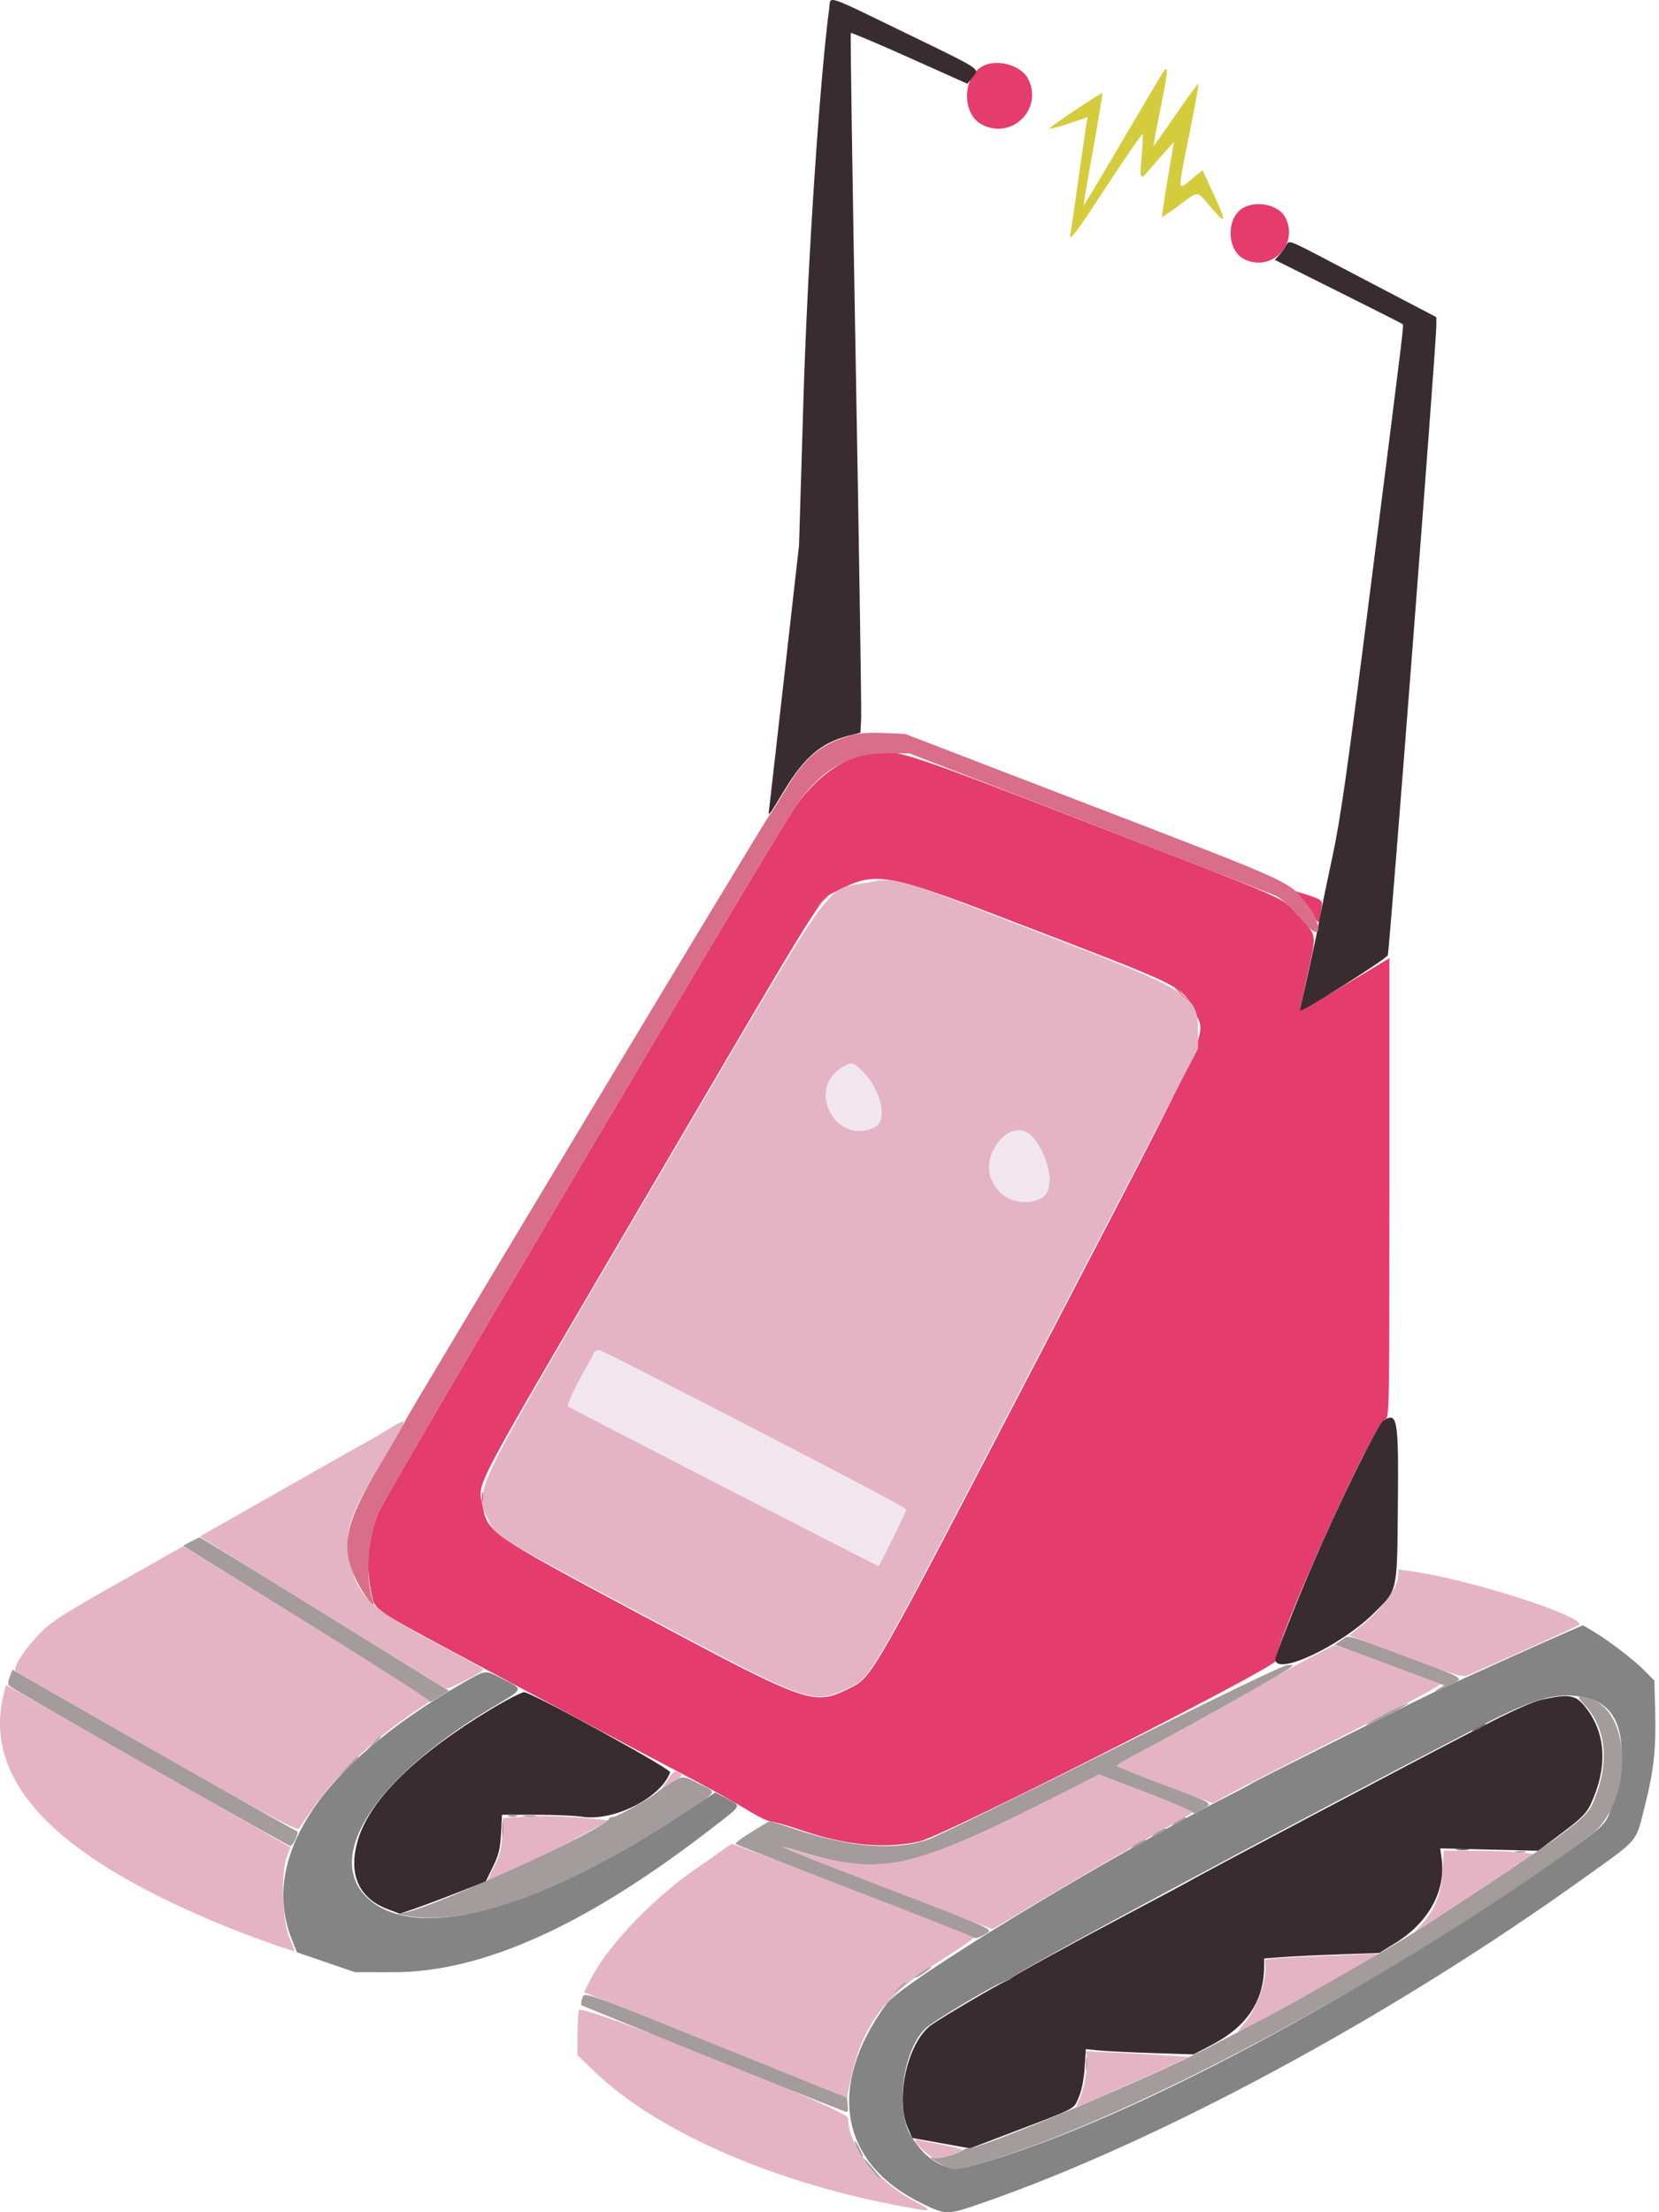 <svg width="450" height="600" viewBox="0 0 450 600" fill="none" xmlns="http://www.w3.org/2000/svg">
<g clip-path="url(#clip0_2_3237)">
<path fill-rule="evenodd" clip-rule="evenodd" d="M266.756 17.841C260.989 20.685 260.758 30.9 266.396 33.816C274.518 38.016 283.06 29.473 278.86 21.35C277.004 17.763 270.653 15.92 266.756 17.841ZM337.292 56.333C332.559 58.901 332.638 67.765 337.416 70.237C344.732 74.019 352.432 66.318 348.65 59.003C346.91 55.638 341.092 54.27 337.292 56.333ZM234.067 204.663C227.382 206.329 219.919 212.285 215.089 219.807C204.328 236.564 104.013 406.455 102.614 410.291C99.621 418.501 99.126 424.991 100.897 432.865C101.744 436.631 101.931 436.759 123.273 448.204C152.428 463.84 174.017 475.347 182.427 479.735C191.482 484.46 198.323 488.242 203.961 491.644C206.128 492.951 208.463 494.021 209.147 494.021C209.83 494.021 213.654 495.13 217.642 496.485C229.603 500.547 240.059 501.515 249.45 499.425C255.917 497.987 346.483 452.042 346.157 450.367C345.357 446.247 372.677 385.771 375.694 384.983C376.849 384.68 376.871 383.517 376.871 322.278V259.882L364.888 267.088C358.298 271.052 352.834 274.222 352.744 274.132C352.653 274.043 353.546 269.522 354.727 264.085C357.178 252.801 357.389 253.961 351.769 247.892C347.436 243.212 351.453 244.966 295.575 223.342C242.027 202.619 242.136 202.651 234.067 204.663ZM279.419 251.718C321.758 268.023 320.541 267.409 323.832 274.135C327.358 281.343 330.531 274.261 281.892 367.739C235.827 456.273 236.621 454.884 230.303 457.975C220.647 462.7 219.408 462.265 175.18 438.676C132.515 415.92 132.258 415.743 130.905 408.286C129.688 401.587 126.143 408.25 177.762 320.204C224.362 240.717 222.288 244.047 226.576 241.863C237.982 236.056 239.478 236.337 279.419 251.718ZM353.494 244.204C354.667 245.575 355.969 247.469 356.387 248.414C357.173 250.191 358.059 250.696 358.071 249.372C358.074 248.955 358.241 247.628 358.439 246.421C358.829 244.068 358.677 243.949 353.043 242.227L351.361 241.713L353.494 244.204Z" fill="#E43C6C"/>
<path fill-rule="evenodd" clip-rule="evenodd" d="M234.601 239.489C223.53 241.513 227.69 235.564 177.536 321.074C126.225 408.555 128.566 403.79 132.618 412.492C134.622 416.793 133.788 416.289 175.752 438.647C219.95 462.194 220.311 462.322 229.877 457.941C236.338 454.985 234.906 457.483 281.607 367.74L324.973 284.41L324.965 280.465C324.946 269.66 324.562 269.421 279.144 251.922C241.578 237.446 243.24 237.911 234.601 239.489ZM234.207 290.901C238.996 295.738 240.741 303.881 237.361 305.627C227.069 310.951 218.481 295.596 228.378 289.563C231.063 287.926 231.319 287.984 234.207 290.901ZM280.146 308.525C284.729 313.947 286.137 322.655 282.762 324.713C278.413 327.363 272.809 325.846 269.653 321.161C264.711 313.828 274.58 301.94 280.146 308.525ZM204.513 387.547C227.21 399.225 245.789 409.053 245.801 409.388C245.817 409.864 238.828 424.107 238.287 424.699C238.172 424.825 155.992 382.577 154.221 381.485C153.625 381.116 156.097 375.932 160.662 367.972C162.128 365.418 157.445 363.328 204.513 387.547ZM103.959 388.478C101.177 390.135 98.833 391.49 98.751 391.49C98.668 391.49 88.602 397.176 76.384 404.124L54.168 416.76L87.151 437.189C105.291 448.424 120.513 457.763 120.978 457.941C121.756 458.24 131.141 453.455 131.129 452.767C131.128 452.6 125.001 449.225 117.516 445.269C100.121 436.077 96.596 432.558 94.787 422.584C93.406 414.968 94.683 411.202 103.762 396.106C111.448 383.326 111.43 384.027 103.959 388.478ZM46.831 420.98C43.804 422.718 40.494 424.595 36.821 426.654C17.015 437.76 14.058 439.631 10.592 443.251C6.029 448.02 3.183 452.695 4.415 453.404C64.223 487.823 80.541 496.886 81.109 495.997C89.503 482.856 99.679 472.682 113.7 463.408L117.17 461.113L83.499 440.255C64.981 428.784 49.77 419.401 49.696 419.406C49.621 419.409 48.332 420.118 46.831 420.98ZM379.298 427.09C379.298 430.448 374.805 436.548 368.841 441.284L365.968 443.566L370.055 445.119C394.532 454.418 396.56 455.085 398.164 454.375C419.947 444.735 428.426 440.868 428.432 440.568C428.485 438.034 399.796 428.794 384.606 426.451L379.298 425.632V427.09ZM355.333 449.617C351.663 451.523 346.067 454.621 342.896 456.498C334.622 461.401 321.393 468.776 311.463 474.019C306.742 476.511 302.874 478.702 302.866 478.887C302.86 479.074 308.714 481.443 315.876 484.152L328.897 489.079L335.138 485.712C338.571 483.859 352.68 476.65 366.49 469.691C380.301 462.733 391.222 456.9 390.758 456.728C390.295 456.556 383.679 454.092 376.055 451.253C368.431 448.414 362.153 446.106 362.1 446.121C362.049 446.138 359.004 447.712 355.333 449.617ZM0.729 460.62C-4.234 484.01 16.088 504.433 62.999 523.199C68.927 525.571 79.16 529.209 79.902 529.209C79.987 529.209 79.34 527.504 78.464 525.417C76.513 520.778 76.161 507.852 77.864 503.434L78.798 501.018L40.291 479.015C19.113 466.915 1.719 457.013 1.64 457.013C1.56 457.013 1.15 458.636 0.729 460.62ZM181.213 482.603L179.556 485.106L181.901 483.703C185.256 481.695 185.425 481.467 184.078 480.747C183.03 480.185 182.65 480.432 181.213 482.603ZM287.385 486.654C246.287 507.732 238.682 509.19 212.697 500.967C211.801 500.684 211.749 500.729 212.458 501.177C212.958 501.493 225.936 506.589 241.296 512.502L269.223 523.256L279.82 516.92C293.791 508.568 307.489 500.628 316.68 495.553C320.78 493.289 324.045 491.348 323.935 491.237C323.693 490.996 298.101 481.263 297.863 481.322C297.772 481.345 293.057 483.743 287.385 486.654ZM141.476 492.737L136.317 493.111L136.186 497.661C136.076 501.426 135.711 502.901 134.063 506.215L132.071 510.217L133.972 509.421C139.071 507.285 149.89 502.015 157.242 498.089L165.426 493.718L160.882 493.284C152.94 492.526 146.783 492.352 141.476 492.737ZM194.863 502.577C193.029 503.904 190.844 505.445 190.01 506.001C178.04 513.963 165.352 527.001 160.489 536.33L158.398 540.341L194.074 554.645L229.748 568.947L230.401 565.61C233.453 550.009 239.425 541.588 253.822 532.582C259.723 528.891 264.363 525.689 264.136 525.463C263.652 524.984 199.229 500.071 198.615 500.125C198.387 500.146 196.698 501.249 194.863 502.577ZM391.322 507.216C391.027 513.264 389.381 517.646 385.91 521.61L383.847 523.967L385.669 522.832C386.67 522.206 393.903 517.449 401.745 512.258L416.003 502.821L412.666 502.425C410.831 502.207 405.335 502.001 400.454 501.968L391.581 501.909L391.322 507.216ZM356.649 530.603C344.103 531.13 342.82 531.283 343.064 532.211C344.055 536.005 341.11 544.649 337.374 548.905C336.338 550.084 335.646 551.051 335.834 551.051C336.664 551.051 372.448 531.245 373.788 530.043C373.926 529.918 373.244 529.862 372.271 529.918C371.296 529.975 364.267 530.283 356.649 530.603ZM157.006 545.203C156.816 545.915 156.654 548.957 156.651 551.96L156.641 557.42L161.439 562.023C177.891 577.809 208.666 591.452 242.644 598.029C253.143 600.06 253.631 599.993 248.413 597.223C237.66 591.514 230.052 582.087 230.052 574.469C230.052 572.274 157.538 543.221 157.006 545.203ZM294.831 558.283C295.175 560.627 293.968 567.078 292.741 569.451C292.248 570.405 291.934 571.271 292.042 571.378C292.22 571.555 309.248 564.069 318.587 559.708L322.487 557.885L317.373 557.51C314.56 557.303 308.273 556.959 303.403 556.745L294.548 556.357L294.831 558.283ZM248.253 580.643C248.253 581.493 252.946 585.632 253.909 585.632C254.94 585.632 260.547 583.778 261.153 583.237C261.408 583.01 258.951 582.325 255.693 581.715C252.435 581.106 249.427 580.48 249.011 580.325C248.594 580.169 248.253 580.312 248.253 580.643Z" fill="#E4B4C5"/>
<path fill-rule="evenodd" clip-rule="evenodd" d="M224.933 2.146C222.29 22.277 219.051 71.347 217.937 108.165L216.735 147.902L212.797 182.788C210.631 201.975 208.761 218.423 208.64 219.342C208.332 221.696 208.314 221.717 212.713 214.415C218.145 205.4 222.778 201.439 230.067 199.579L233.389 198.732L233.586 194.854C233.694 192.723 233.045 150.084 232.143 100.102C231.242 50.121 230.627 9.102 230.781 8.95C230.934 8.796 238.108 11.832 246.725 15.692L262.391 22.713L263.792 20.998C265.782 18.566 266.725 19.191 245.606 8.94C223.467 -1.805 225.371 -1.18 224.933 2.146ZM348.912 66.45C348.524 67.203 347.661 68.417 346.997 69.147L345.788 70.476L362.998 79.074C372.464 83.803 380.325 87.782 380.47 87.916C380.796 88.223 380.94 87.037 371.732 159.643C365.481 208.934 363.609 222.145 361.46 232.142C360.015 238.866 358.488 246.278 358.069 248.614C357.65 250.95 356.249 257.609 354.955 263.413C353.663 269.216 352.603 274.045 352.603 274.145C352.603 274.94 376.055 260.113 376.44 259.075C376.9 257.833 389.613 92.968 389.61 88.3L389.607 86.021L380.053 81.02C374.8 78.27 365.802 73.559 360.059 70.55C349.68 65.11 349.615 65.085 348.912 66.45ZM375.242 385.293C373.711 386.266 363.121 407.833 355.813 424.859C351.359 435.239 345.929 449.042 345.929 449.985C345.929 454.809 363.82 446.376 372.946 437.251C379.146 431.049 378.967 431.889 379.175 408.037C379.379 384.751 379.054 382.869 375.242 385.293ZM133.167 463.596C113.086 475.655 100.517 487.929 97.177 498.742C94.32 507.994 97.115 514.731 105.069 517.767L108.409 519.041L112.354 517.704C114.523 516.969 119.769 515.007 124.014 513.344L131.732 510.32L133.682 506.359C135.28 503.113 135.68 501.479 135.9 497.299L136.167 492.201L145.343 492.205C150.39 492.206 156.02 492.447 157.856 492.739C166.427 494.1 179.297 487.608 181.775 480.674C182.09 479.793 144.965 459.411 142.229 458.963C141.647 458.867 137.57 460.952 133.167 463.596ZM418.286 460.965C415.785 461.507 410.232 463.992 401.905 468.292C382.964 478.076 324.903 508.779 322.269 510.405C321.768 510.713 315.08 514.284 307.405 518.338C290.959 527.027 274.768 535.91 274.341 536.478C274.174 536.7 273.546 537.062 272.948 537.283C271.16 537.943 255.415 547.188 252.581 549.241C246.194 553.868 242.721 569.205 246.254 577.174L247.449 579.868L255.284 581.278L263.117 582.687L274.947 578.182C292.217 571.607 291.157 572.169 292.612 568.822C293.4 567.012 294.003 564 294.209 560.84L294.54 555.767L297.939 556.119C299.808 556.312 306.388 556.635 312.562 556.836L323.786 557.2L329.015 554.436C338.271 549.544 342.846 542.598 342.887 533.382L342.896 531.186L347.598 530.82C350.185 530.621 357.214 530.283 363.221 530.072L374.142 529.689L378.388 527.064C387.531 521.415 392.241 512.83 391.032 504.014L390.663 501.32L403.94 501.648L417.216 501.977L423.636 497.163C428.904 493.214 430.304 491.82 431.446 489.394C436.013 479.678 435.704 470.69 430.562 463.684C427.595 459.643 425.998 459.289 418.286 460.965Z" fill="#392C30"/>
<path fill-rule="evenodd" clip-rule="evenodd" d="M424.496 442.912C418.237 445.621 396.881 455.252 390.218 458.372C383.647 461.448 340.366 483.076 339.559 483.685C339.226 483.937 336.632 485.323 333.796 486.763C300.938 503.442 244.898 537.484 240.531 543.416C223.962 565.923 227.802 586.992 250.441 597.796C256.692 600.779 256.966 600.776 266.344 597.529C314.257 580.947 377.08 547.049 429.349 509.575C445.039 498.326 443.571 500.092 446.32 489.168C448.57 480.222 449.222 474.196 448.975 464.628L448.747 455.835L446.035 453.071C443.188 450.169 435.897 444.624 431.777 442.226L429.349 440.812L424.496 442.912ZM124.726 456.945C86.895 478.817 70.341 503.946 79.186 526.072L80.562 529.512L88.418 532.205L96.276 534.898L106.589 534.912C130.826 534.947 158.981 522.244 192.991 495.933C201.494 489.355 201.194 489.938 197.173 487.808L194.033 486.147L183.983 492.713C144.347 518.607 112.411 526.92 99.584 514.684C87.834 503.476 101.885 482.029 133.293 463.229C142.488 457.725 142.306 458.382 135.58 454.976C131.473 452.896 131.845 452.829 124.726 456.945ZM431.061 460.697C440.182 463.229 442.339 474.438 436.871 490.871C435.346 495.453 435.16 495.605 411.013 511.84C355.979 548.843 297.763 578.557 262.363 587.716C256.746 589.169 251.187 586.078 247.039 579.193C242.76 572.09 244.893 556.224 250.931 550.253C253.113 548.096 270.793 537.633 272.957 537.219C273.717 537.073 274.341 536.732 274.341 536.46C274.341 535.458 348.83 495.465 402.022 467.909C416.949 460.176 423.406 458.572 431.061 460.697ZM137.986 492.619C138.569 492.772 139.526 492.772 140.109 492.619C140.694 492.467 140.216 492.342 139.048 492.342C137.88 492.342 137.402 492.467 137.986 492.619Z" fill="#848484"/>
<path fill-rule="evenodd" clip-rule="evenodd" d="M51.732 418.128L49.655 419.233L51.124 420.184C51.934 420.704 67.122 430.127 84.877 441.12C102.632 452.111 116.965 461.306 116.727 461.548C116.49 461.792 117.54 461.22 119.06 460.279L121.823 458.567L115.723 454.85C112.368 452.806 97.223 443.446 82.066 434.051C66.909 424.657 54.351 416.983 54.158 416.996C53.965 417.011 52.874 417.52 51.732 418.128ZM363.859 444.843L362.071 446.031L363.761 446.674C364.691 447.027 370.683 449.261 377.077 451.638C383.47 454.015 389.384 456.216 390.217 456.531L391.734 457.104L390.217 458C388.08 459.263 389.474 458.798 393.159 457.02C397.302 455.022 398.183 455.602 381.631 449.43C364.143 442.907 366.038 443.397 363.859 444.843ZM301.534 474.618C276.282 487.269 253.894 498.206 251.784 498.925C242.849 501.972 230.897 501.102 216.386 496.347L208.801 493.864L203.956 496.793C201.291 498.405 199.314 499.905 199.564 500.126C199.815 500.347 214.353 506.048 231.872 512.792C249.39 519.536 263.957 525.28 264.242 525.557C264.527 525.832 265.705 525.503 266.858 524.822C269.649 523.174 271.6 524.109 239.902 511.914C213.729 501.844 207.832 499.396 215.216 501.661C239.138 509 246.523 507.465 287.553 486.617L298.037 481.29L311.05 486.219C318.241 488.943 323.899 491.41 323.699 491.734C323.499 492.057 324.459 491.679 325.832 490.896C329.201 488.971 329.871 489.42 315.595 484.039C308.588 481.398 302.859 479.084 302.866 478.894C302.874 478.705 306.742 476.51 311.462 474.019C323.992 467.401 345.981 455.001 349.857 452.367C350.982 451.6 350.945 451.554 349.249 451.585C348.137 451.607 329.861 460.428 301.534 474.618ZM2.662 454.761C2.095 456.259 2.104 456.821 2.697 457.361C3.804 458.372 78.13 500.698 78.757 500.675C79.543 500.645 81.288 496.655 80.528 496.624C80.051 496.604 33.718 470.328 5.843 454.27L3.383 452.852L2.662 454.761ZM429.954 462.551C435.916 469.149 436.632 478.45 432.008 489.199C430.434 492.858 425.746 496.452 402.655 511.697C382.563 524.963 381.773 525.454 365.951 534.534C350.247 543.545 346.078 545.817 327.728 555.359C312.313 563.375 266.629 582.598 262.994 582.598C262.36 582.598 261.583 582.837 261.266 583.13C260.278 584.043 254.32 585.761 253.386 585.402C251.37 584.629 252.71 585.718 255.54 587.152C258.564 588.685 258.605 588.688 262.366 587.715C301.667 577.548 379.581 536.136 431.122 498.02C443.003 489.233 442.962 464 431.061 460.696C427.574 459.728 427.506 459.841 429.954 462.551ZM375.657 464.9C372.487 466.534 370.168 467.871 370.5 467.871C370.834 467.871 373.701 466.534 376.87 464.9C380.04 463.265 382.361 461.928 382.027 461.928C381.695 461.928 378.828 463.265 375.657 464.9ZM101.092 472.938L99.31 474.91L101.28 473.128C103.12 471.467 103.531 470.967 103.063 470.967C102.959 470.967 102.072 471.853 101.092 472.938ZM93.526 479.916L90.209 483.403L93.698 480.088C96.938 477.006 97.464 476.427 97.013 476.427C96.918 476.427 95.349 477.996 93.526 479.916ZM182.122 483.497C180.622 484.376 178.846 485.569 178.179 486.145C176.127 487.921 167.347 492.807 166.21 492.807C165.619 492.807 165.136 493.045 165.136 493.333C165.136 495.554 118.659 516.915 109.926 518.707L107.803 519.142L110.229 519.591C126.867 522.661 152.976 513.091 184.694 492.298C195.145 485.447 194.652 486.281 189.695 483.837C184.959 481.501 185.49 481.526 182.122 483.497ZM142.242 492.635C143.164 492.776 144.529 492.771 145.274 492.627C146.021 492.483 145.266 492.37 143.598 492.375C141.929 492.378 141.32 492.496 142.242 492.635ZM319.69 493.761C317.422 494.991 317.559 495.504 319.841 494.324C320.844 493.806 321.663 493.253 321.663 493.096C321.663 492.704 321.597 492.727 319.69 493.761ZM136.188 496.144C136.193 497.813 136.31 498.423 136.45 497.5C136.589 496.578 136.586 495.214 136.441 494.467C136.297 493.721 136.183 494.476 136.188 496.144ZM314.229 496.794C311.962 498.025 312.1 498.537 314.382 497.358C315.382 496.84 316.201 496.287 316.201 496.129C316.201 495.738 316.136 495.761 314.229 496.794ZM308.769 499.828C306.502 501.058 306.64 501.571 308.922 500.392C309.923 499.874 310.742 499.32 310.742 499.161C310.742 498.771 310.676 498.793 308.769 499.828ZM411.308 502.338C412.063 502.482 413.154 502.477 413.735 502.324C414.315 502.172 413.698 502.054 412.362 502.061C411.027 502.067 410.552 502.192 411.308 502.338ZM250.223 534.739C248.156 536.064 247.486 536.953 249.314 535.947C250.707 535.182 252.887 533.497 252.499 533.485C252.331 533.48 251.308 534.044 250.223 534.739ZM243.53 539.371C242.079 540.79 242.056 540.858 243.37 539.835C245.959 537.818 246.082 537.702 245.653 537.702C245.425 537.702 244.47 538.454 243.53 539.371ZM157.899 542.102C157.61 542.852 157.551 543.645 157.767 543.864C158.054 544.156 221.243 569.664 229.035 572.634C229.99 572.997 230.114 572.774 229.944 571L229.747 568.946L194.863 554.895C156.536 539.458 158.634 540.183 157.899 542.102ZM294.535 559.847C294.54 561.514 294.656 562.125 294.797 561.203C294.936 560.281 294.931 558.916 294.789 558.169C294.644 557.424 294.53 558.178 294.535 559.847ZM231.872 581.011C231.872 581.661 233.677 585.024 234.026 585.024C234.193 585.024 233.879 584.138 233.327 583.053C232.201 580.839 231.872 580.377 231.872 581.011ZM236.111 588.049C237.165 589.38 238.344 590.664 238.731 590.903C239.119 591.142 238.383 590.054 237.097 588.485C235.812 586.916 234.632 585.632 234.478 585.632C234.323 585.632 235.058 586.719 236.111 588.049Z" fill="#A49B9C"/>
<path fill-rule="evenodd" clip-rule="evenodd" d="M228.378 289.563C218.481 295.596 227.069 310.951 237.361 305.627C240.741 303.881 238.996 295.738 234.206 290.901C231.319 287.983 231.063 287.926 228.378 289.563ZM273.079 307.932C264.792 313.518 268.134 325.974 277.918 325.965C284.556 325.959 286.507 321.063 283.009 313.19C280.179 306.82 277.127 305.204 273.079 307.932ZM160.662 367.972C156.097 375.931 153.625 381.116 154.221 381.484C155.992 382.577 238.172 424.824 238.287 424.698C238.827 424.107 245.817 409.864 245.801 409.387C245.783 408.847 164.304 366.547 162.521 366.152C162.125 366.064 161.288 366.883 160.662 367.972Z" fill="#F2E6EE"/>
<path fill-rule="evenodd" clip-rule="evenodd" d="M314.906 20.5C314.08 21.834 309.051 30.342 303.731 39.407C298.411 48.472 293.996 55.827 293.919 55.75C293.844 55.674 295 48.822 296.489 40.524C297.98 32.225 299.121 25.36 299.03 25.267C298.759 24.997 284.682 34.407 284.667 34.868C284.661 35.097 286.993 34.494 289.853 33.528L295.054 31.77L294.726 33.415C294.546 34.319 293.565 41.064 292.546 48.406C291.529 55.746 290.559 62.367 290.394 63.118C289.73 66.109 291.434 63.906 300.417 50.144C305.566 42.258 309.862 36.06 309.965 36.371C310.07 36.682 309.934 39.449 309.664 42.519C309.123 48.698 309.284 48.988 311.682 46.131C312.593 45.047 314.482 42.884 315.88 41.327L318.423 38.494L316.727 48.577C315.794 54.123 315.111 58.741 315.209 58.839C315.307 58.937 317.394 57.517 319.845 55.684C325.29 51.61 324.467 51.54 328.666 56.444C332.762 61.229 332.784 60.415 328.793 51.802L326.182 46.165L323.167 48.658C319.33 51.828 319.365 52.521 322.565 36.609C324.068 29.136 325.186 22.91 325.05 22.774C324.914 22.638 322.166 26.369 318.944 31.067C315.722 35.765 313.004 39.608 312.907 39.608C312.809 39.608 313.649 35.043 314.775 29.464C317.057 18.143 317.073 16.998 314.906 20.5Z" fill="#D4CC3C"/>
<path fill-rule="evenodd" clip-rule="evenodd" d="M230.819 199.459C222.56 201.782 218.289 205.382 212.81 214.639C210.836 217.976 209.018 220.844 208.77 221.011C208.145 221.435 109.926 384.742 109.926 385.358C109.926 385.632 107.153 390.467 103.762 396.106C93.118 413.802 91.97 419.797 97.303 429.829C99.187 433.373 102.096 436.726 101.228 434.354C99.028 428.338 99.587 418.583 102.602 410.319C104.011 406.458 204.274 236.648 215.088 219.807C221.85 209.276 229.938 204.319 240.333 204.334L246.736 204.344L295.575 223.304C322.436 233.734 344.966 242.501 345.642 242.787C347.585 243.61 350.684 246.425 353.897 250.286C358.12 255.36 359.073 252.031 355.053 246.245C350.023 239.007 353.223 240.504 294.513 217.908L245.522 199.053L239.759 198.808C235.849 198.645 232.973 198.853 230.819 199.459ZM222.43 244.822L220.648 246.794L222.62 245.012C223.705 244.032 224.591 243.144 224.591 243.04C224.591 242.571 224.091 242.984 222.43 244.822ZM318.629 267.914C318.629 268.018 319.515 268.906 320.6 269.886L322.572 271.668L320.79 269.696C319.129 267.858 318.629 267.445 318.629 267.914ZM130.695 406.05C130.695 407.218 130.82 407.697 130.972 407.112C131.124 406.529 131.124 405.572 130.972 404.989C130.82 404.404 130.695 404.882 130.695 406.05Z" fill="#D86E8A"/>
<path fill-rule="evenodd" clip-rule="evenodd" d="M400.986 468.28C398.719 469.511 398.857 470.023 401.139 468.842C402.139 468.325 402.959 467.773 402.959 467.614C402.959 467.224 402.893 467.245 400.986 468.28ZM395.232 501.736C396.154 501.876 397.518 501.872 398.265 501.728C399.011 501.584 398.257 501.469 396.588 501.474C394.921 501.479 394.31 501.597 395.232 501.736Z" fill="#747474"/>
</g>
<defs>
<clipPath id="clip0_2_3237">
<rect width="449.024" height="600" fill="white"/>
</clipPath>
</defs>
</svg>
